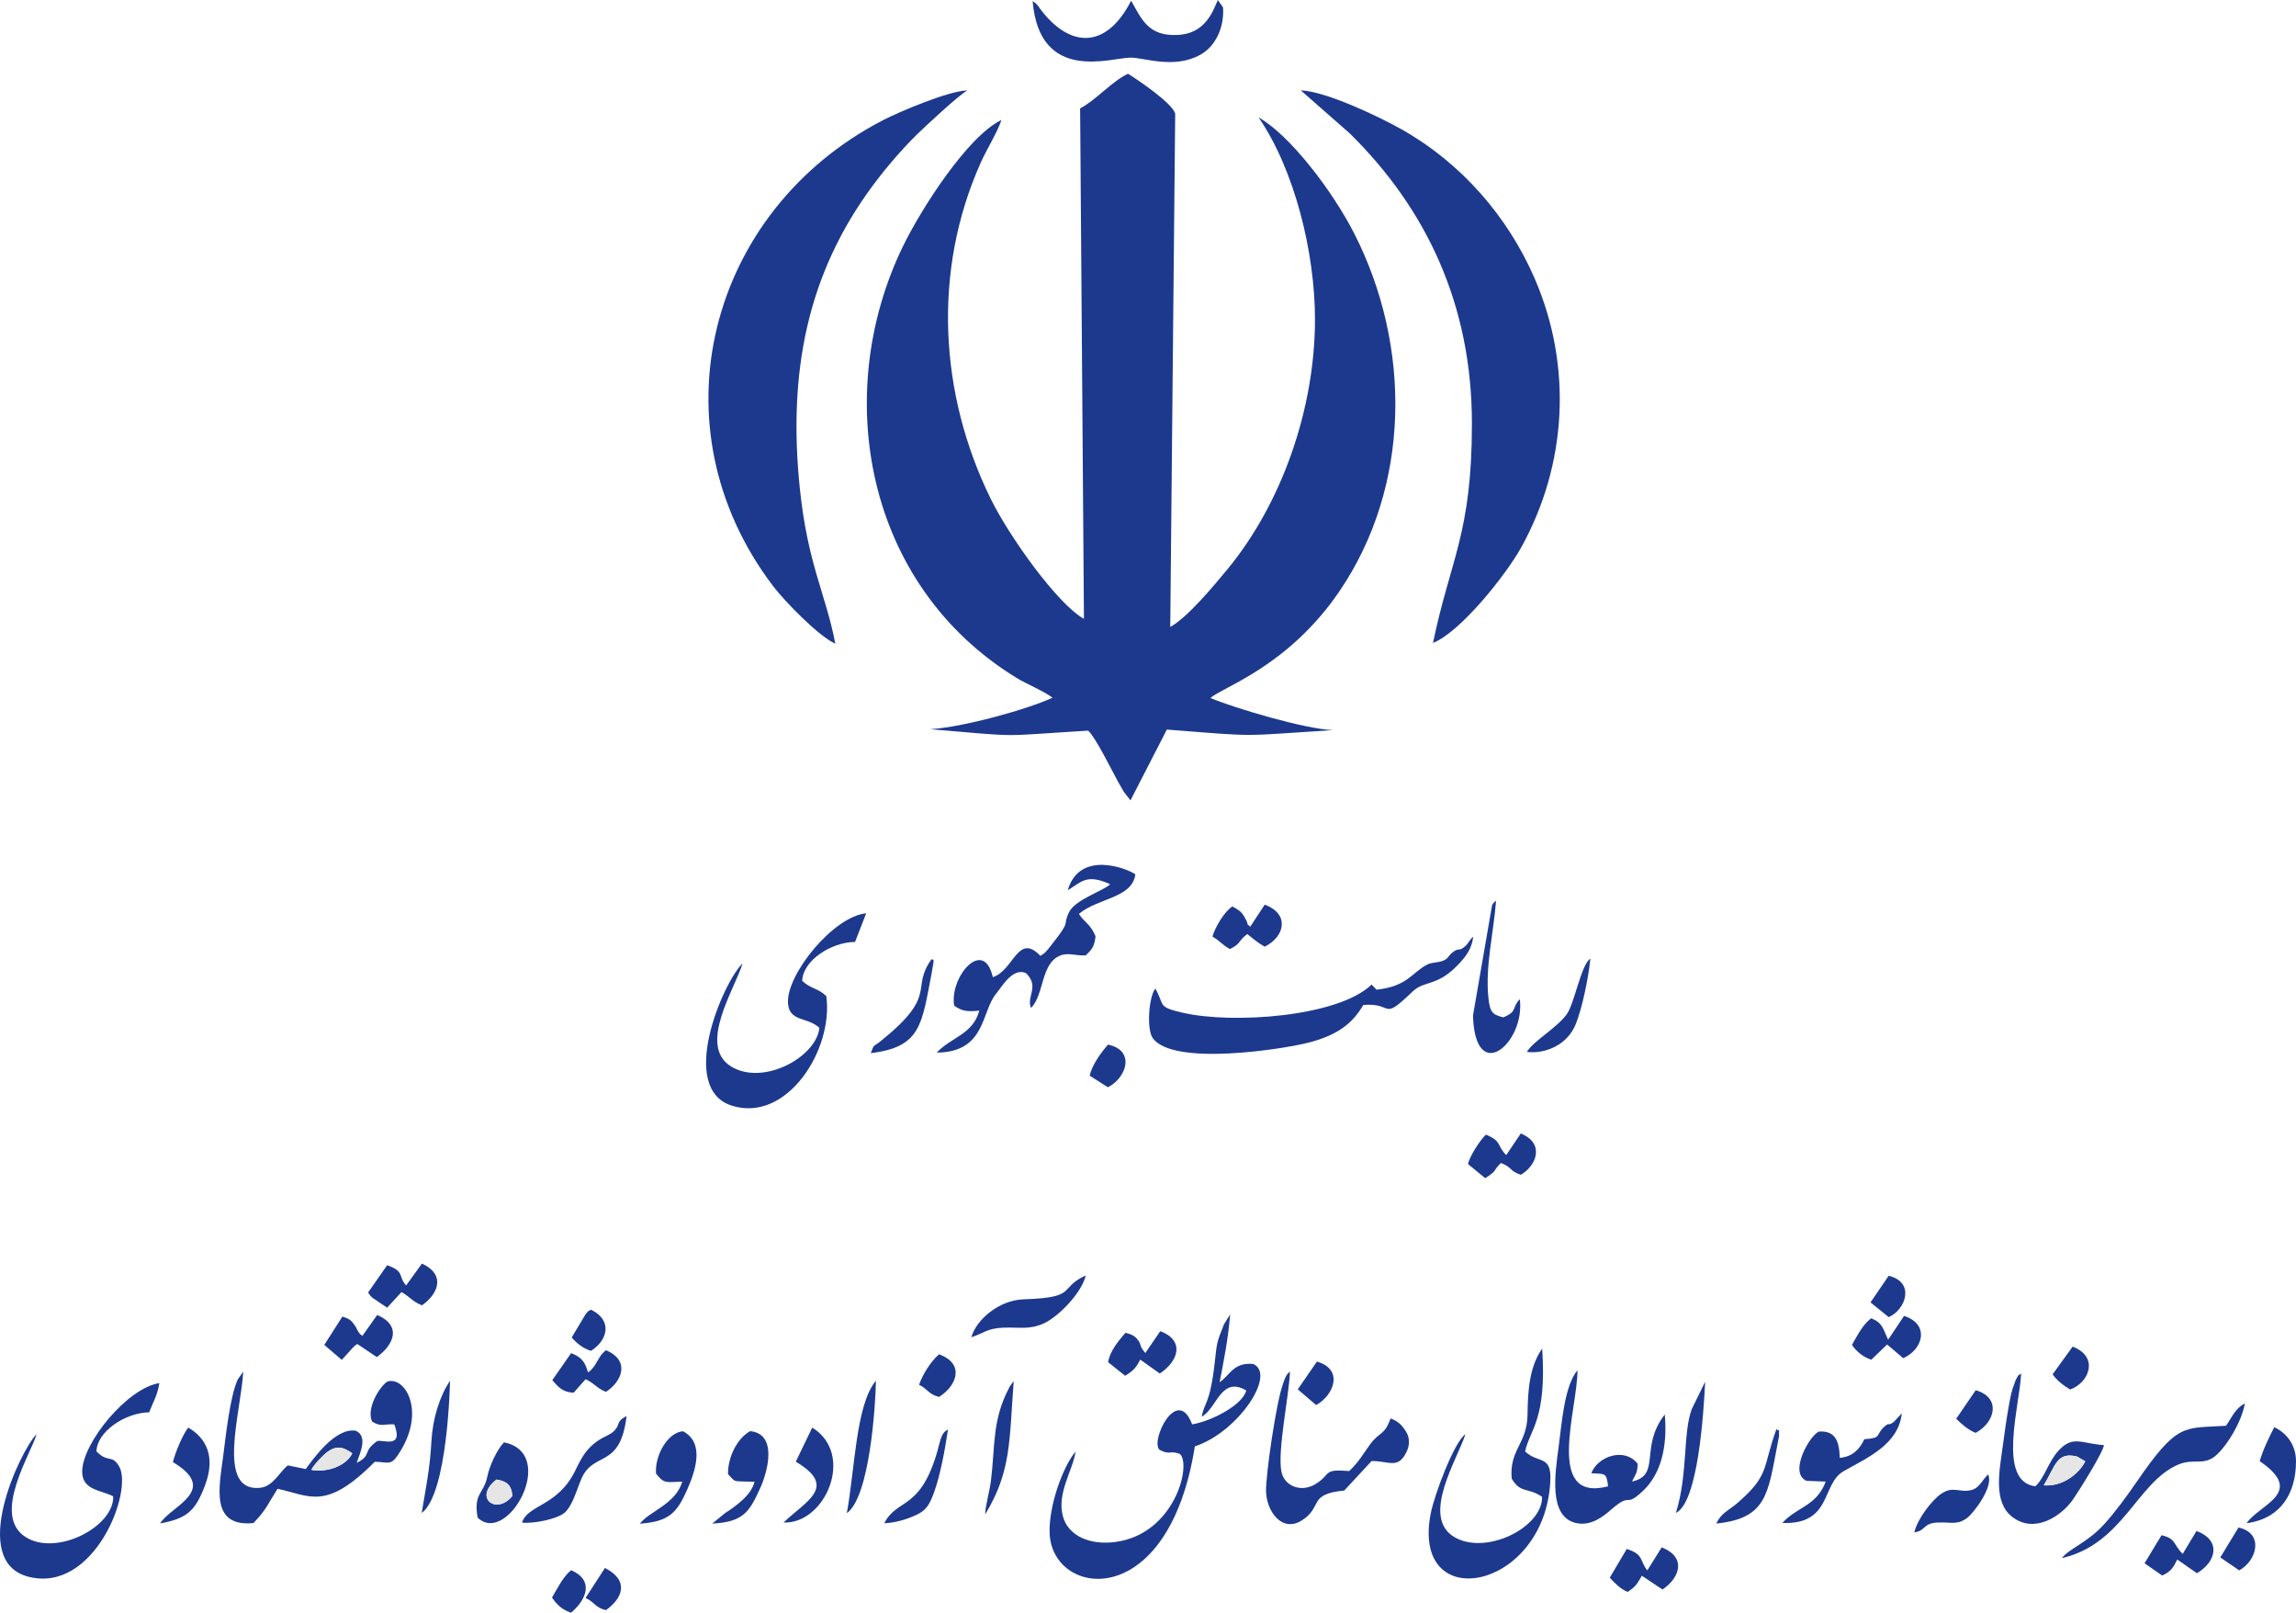 <svg width="178" height="125" viewBox="0 0 178 125" fill="none" xmlns="http://www.w3.org/2000/svg">
<g clip-path="url(#clip0_31_893)">
<path fill-rule="evenodd" clip-rule="evenodd" d="M8.776 115.984C8.865 118.321 4.378 120.681 1.968 119.129C-0.7 117.411 2.501 112.536 2.83 111.164C1.539 112.51 -2.438 120.971 2.159 122.203C7.288 123.577 10.357 115.559 9.23 113.652C8.672 112.707 8.379 113.428 7.478 112.501C7.513 110.972 9.702 109.498 11.564 109.472C11.855 108.692 12.188 108.222 12.355 107.211C9.902 107.566 6.401 111.814 6.372 114.043C6.353 115.522 7.826 115.485 8.776 115.984Z" fill="#1C398E"/>
<path fill-rule="evenodd" clip-rule="evenodd" d="M87.694 0.055C85.707 3.931 82.855 3.667 80.625 0.667C80.59 0.62 80.496 0.474 80.455 0.429C80.186 0.129 80.374 0.325 80.056 0.086C80.598 6.483 86.115 4.472 87.644 4.467C88.704 4.464 91.02 5.372 93.056 4.245C94.314 3.548 94.925 2.003 94.816 0.57L94.412 0C94.393 0.041 94.312 0.233 94.289 0.288C93.785 1.525 93.024 2.62 91.307 2.709C89.017 2.827 88.498 1.474 87.694 0.055L87.694 0.055Z" fill="#1C398E"/>
<path fill-rule="evenodd" clip-rule="evenodd" d="M175.186 113.259C178.793 115.717 175.162 116.592 174.175 118.067C176.878 117.697 178.002 115.678 178 113.268C177.999 111.874 177.142 111.009 176.317 110.625C175.927 111.368 175.427 112.409 175.186 113.259V113.259Z" fill="#1C398E"/>
<path fill-rule="evenodd" clip-rule="evenodd" d="M173.598 121.724C174.945 121 175.568 118.845 173.542 118.401L172.131 120.72L173.598 121.724H173.598Z" fill="#1C398E"/>
<path fill-rule="evenodd" clip-rule="evenodd" d="M83.738 8.4L84.034 47.968C81.981 46.825 78.248 41.604 76.796 38.643C72.819 30.53 72.282 21.006 76.023 12.629C76.529 11.495 77.269 10.37 77.639 9.3C75.008 10.562 71.403 16.205 69.997 19.103C64.432 30.571 67.077 45.378 78.825 52.554C79.589 53.021 80.948 53.578 81.599 54.081C79.578 55.014 74.624 56.371 72.116 56.522C79.49 57.146 77.156 57.068 84.365 56.633C84.976 57.219 86.156 59.653 86.703 60.638C86.866 60.932 86.959 61.091 87.123 61.371L87.64 62.04L90.463 56.55C97.843 57.128 95.912 57.056 103.352 56.593C101.167 56.518 95.685 54.876 93.841 54.106C94.75 53.262 99.827 51.701 103.813 45.87C109.406 37.687 109.434 26.794 104.971 18.065C103.302 14.8 100.004 10.471 97.576 9.104C100.359 13.153 101.951 19.584 101.946 24.768C101.938 31.782 99.325 39.09 95.142 44.145C94.118 45.383 92.043 47.887 90.725 48.594L91.108 8.835C90.995 8.059 88.083 6.098 87.447 5.718C86.174 6.318 84.978 7.759 83.738 8.4L83.738 8.4Z" fill="#1C398E"/>
<path fill-rule="evenodd" clip-rule="evenodd" d="M114.112 32.831C114.112 41.371 112.44 43.328 111.096 49.836C113.271 48.959 116.781 44.505 117.921 42.453C121.484 36.044 121.926 28.396 118.977 21.587C116.903 16.797 113.289 12.626 108.625 10.007C106.969 9.077 102.877 7.1 100.839 7.001L104.637 10.335C110.628 16.227 114.112 23.681 114.112 32.832L114.112 32.831Z" fill="#1C398E"/>
<path fill-rule="evenodd" clip-rule="evenodd" d="M64.758 49.892C64.02 46.026 62.611 43.745 62.004 37.822C61.091 28.923 62.543 21.249 67.708 14.323C68.775 12.893 69.947 11.548 71.104 10.407C71.613 9.905 74.454 7.251 75.003 7.011C73.592 7.017 69.676 8.683 68.461 9.312C54.958 16.298 50.499 33.026 59.946 45.444C60.818 46.59 63.459 49.318 64.758 49.892H64.758Z" fill="#1C398E"/>
<path fill-rule="evenodd" clip-rule="evenodd" d="M106.721 76.714L106.335 76.315C103.74 78.832 95.528 79.385 91.703 78.502C89.698 78.04 90.323 77.96 89.568 76.624C89.058 77.27 88.884 79.769 89.361 80.453C90.911 82.677 99.541 81.314 101.485 80.806C103.598 80.256 104.827 79.393 105.689 77.898C108.1 77.692 107.041 79.233 109.497 76.87C110.472 75.932 111.427 76.554 113.2 74.608C113.7 74.059 114.11 73.485 114.215 72.605C113.889 72.888 113.858 73.097 113.629 73.307C113.064 73.827 113.161 73.386 112.604 73.829C112.245 74.114 112.292 74.306 111.877 74.467C111.447 74.634 110.992 74.583 110.653 74.761C109.433 75.399 109.15 76.437 106.72 76.714H106.721Z" fill="#1C398E"/>
<path fill-rule="evenodd" clip-rule="evenodd" d="M93.167 109.808C94.348 109.179 94.644 106.629 96.615 107.775C96.363 108.873 93.974 110.147 92.421 110.407C91.275 107.33 89.167 111.661 89.885 112.374C90.702 112.813 90.686 112.4 91.462 112.693C92.406 113.483 91.091 118.914 86.459 119.524C84.49 119.783 82.811 119.048 82.403 117.532C81.916 115.721 83.188 113.95 83.381 112.521C82.385 113.704 81.298 116.756 81.373 118.839C81.553 123.815 90.57 125.127 92.632 112.112C95.97 111.019 98.982 106.528 97.16 105.726C95.624 105.576 95.355 106.598 94.551 107.143C94.897 105.367 95.211 103.789 95.371 101.882L94.893 102.643C94.284 104.163 94.355 104.071 94.159 105.741C93.788 108.907 93.366 108.664 93.166 109.808L93.167 109.808Z" fill="#1C398E"/>
<path fill-rule="evenodd" clip-rule="evenodd" d="M24.142 113.937C24.283 113.573 25.049 112.8 25.298 112.606C26.112 111.97 26.634 112.183 27.312 112.647C26.913 113.507 25.553 114.17 24.142 113.937ZM19.651 118.056C20.651 117.014 20.777 116.563 21.517 115.399C24.018 115.925 25.234 117.155 29.055 113.305C30.11 113.323 30.281 113.626 30.857 112.77C33.112 109.422 31.389 106.627 30.014 107.094C29.401 107.514 28.376 109.2 28.853 110.197C29.583 110.626 29.723 110.36 30.567 110.406C31.313 112.333 29.672 111.564 29.243 111.701C28.076 112.509 28.846 112.798 27.657 113.386C27.835 112.764 28.591 111.361 27.583 110.9C25.994 110.635 24.289 113.079 23.703 113.869L22.316 113.585C21.649 114.104 21.177 115.229 20.151 115.326C16.737 115.649 18.672 109.51 18.86 106.317L18.432 106.925C17.819 108.274 17.498 111.371 17.302 112.879C16.989 115.29 16.29 118.384 19.651 118.056L19.651 118.056Z" fill="#1C398E"/>
<path fill-rule="evenodd" clip-rule="evenodd" d="M63.525 79.673C63.289 81.931 59.183 84.192 56.687 82.67C54.033 81.052 57.029 76.564 57.562 74.68C56.011 76.215 52.549 84.376 56.733 85.701C61.012 87.056 64.629 81.353 64.061 77.211C63.416 76.587 62.847 76.65 62.19 76.026C62.246 74.463 64.417 73.031 66.289 73.01L67.151 70.792C64.598 71.034 60.952 75.549 61.09 77.75C61.183 79.233 62.612 78.803 63.525 79.673Z" fill="#1C398E"/>
<path fill-rule="evenodd" clip-rule="evenodd" d="M118.234 112.501C118.602 110.812 119.93 110.025 119.559 104.526C118.6 105.911 118.445 107.647 118.424 109.627C118.4 111.942 116.995 112.346 117.197 114.612C117.902 115.799 118.452 115.259 119.551 116.023C119.6 118.385 115.225 120.576 112.768 119.152C110.092 117.6 113.017 113.061 113.607 111.17C112.734 111.766 111.212 115.846 110.926 117.276C109.325 125.285 119.768 123.328 120.191 114.803C120.295 112.723 119.259 113.487 118.234 112.501H118.234Z" fill="#1C398E"/>
<path fill-rule="evenodd" clip-rule="evenodd" d="M82.777 69.005C83.807 68.389 84.22 67.693 86.068 68.539C85.57 69.046 83.342 69.724 82.872 70.721C82.322 71.888 83.139 71.202 81.453 73.321C81.066 73.809 81.064 73.833 80.661 74.093C78.903 72.253 78.604 75.226 76.967 75.742C76.258 72.606 73.585 75.745 73.975 77.953C74.557 78.353 74.924 78.447 75.922 78.332C75.437 80.179 73.729 80.394 72.623 81.591C76.458 81.549 76.049 78.412 77.245 76.997C77.658 76.508 78.518 74.953 79.55 75.434C80.616 76.506 79.55 77.226 79.931 78.129C80.966 77.097 80.677 74.66 82.202 74.064C82.842 73.814 83.398 74.1 84.165 74.054C84.596 73.644 84.841 73.44 84.933 72.57C84.523 71.596 84.079 71.516 83.644 70.842C85.083 69.608 87.783 69.633 88.018 67.77C87.432 67.346 83.709 65.835 82.777 69.005L82.777 69.005Z" fill="#1C398E"/>
<path fill-rule="evenodd" clip-rule="evenodd" d="M129.064 109.64C127.074 112.202 128.815 114.33 126.525 114.838C126.804 114.234 126.94 114.224 126.962 113.46C125.923 112.14 123.848 112.905 123.367 114.192C124.423 114.269 124.547 114.104 124.666 115.209C119.72 116.494 122.319 109.195 122.294 106.205C121.277 107.46 121.09 110.237 120.833 112.165C120.559 114.224 120.036 117.553 122.169 118.05C123.381 118.332 124.366 117.48 124.921 116.999C126.561 115.579 125.884 116.948 127.352 115.582C128.757 114.275 129.289 112.16 129.064 109.64Z" fill="#1C398E"/>
<path fill-rule="evenodd" clip-rule="evenodd" d="M104.215 115.534L106.335 113.248C107.681 113.234 108.386 113.919 109.051 112.525C109.312 111.978 109.28 111.416 109.012 110.982C108.661 110.415 108.376 110.169 107.805 109.943C107.323 111.311 106.946 110.947 106.199 111.982C105.585 112.831 105.347 113.312 104.6 114.024C102.47 113.847 103.269 114.266 101.952 115.053C100.876 115.696 99.553 115.21 99.338 114.043C99.035 112.39 99.927 108.241 100.009 106.313C99.873 106.456 99.857 106.403 99.71 106.66C99.612 106.831 99.559 107.006 99.482 107.216C98.92 108.735 98.129 114.351 98.151 115.576C98.178 117.109 99.365 118.83 100.919 117.854C102.584 116.808 101.353 115.803 104.215 115.535L104.215 115.534Z" fill="#1C398E"/>
<path fill-rule="evenodd" clip-rule="evenodd" d="M158.446 115.132C159.374 113.56 159.474 112.506 161.036 112.905L161.664 113.269C161.193 114.21 159.925 115.25 158.446 115.132V115.132ZM163.107 112.015C161.348 111.888 160.717 111.249 159.625 112.405C158.805 113.272 158.534 114.522 157.794 115.207C154.81 114.834 156.569 109.047 156.691 106.46C156.45 106.689 156.572 106.388 156.273 106.961C156.254 106.998 156.045 107.591 156.023 107.661C155.887 108.105 155.797 108.624 155.716 109.085C155.535 110.109 155.416 110.992 155.269 112.076C155 114.045 154.515 116.413 155.987 117.566C157.733 118.932 159.797 117.493 160.652 116.309C161.075 115.723 163.09 112.514 163.108 112.015L163.107 112.015Z" fill="#1C398E"/>
<path fill-rule="evenodd" clip-rule="evenodd" d="M172.577 110.513C169.272 110.733 168.84 110.21 165.612 114.912C164.848 116.025 163.937 117.264 163.102 118.174C161.79 119.604 160.446 120.005 159.849 120.773C164.599 119.681 165.68 114.891 168.853 113.531C169.992 113.043 170.709 113.558 171.574 112.982C172.464 112.39 173.789 110.276 174.033 108.783C173.272 109.177 173.015 109.892 172.577 110.513L172.577 110.513Z" fill="#1C398E"/>
<path fill-rule="evenodd" clip-rule="evenodd" d="M144.537 111.554C144.173 112.333 143.624 112.91 142.631 113.004C142.588 111.742 142.323 110.89 141.026 110.96C140.322 111.22 138.638 114.147 140.041 114.78L141.541 114.842C140.821 116.763 139.299 116.795 138.18 118.048C142.053 118.186 141.181 115.028 142.937 114.029C144.771 112.985 147.176 111.979 147.44 109.55L146.824 110.212C146.302 110.602 146.534 110.171 146.06 110.608C145.386 111.23 145.925 111.471 144.537 111.554H144.537Z" fill="#1C398E"/>
<path fill-rule="evenodd" clip-rule="evenodd" d="M117.826 77.447C117.156 78.15 117.692 78.374 116.55 78.858C115.663 78.644 115.512 78.419 115.395 77.375C115.124 74.957 115.8 72.266 115.985 69.818C115.822 69.98 115.842 69.875 115.677 70.156L114.196 78.714C114.351 84.203 118.254 80.838 117.826 77.447H117.826Z" fill="#1C398E"/>
<path fill-rule="evenodd" clip-rule="evenodd" d="M75.303 103.652C76.217 103.362 76.537 102.953 77.802 102.91C79.076 102.865 79.806 103.087 80.936 102.572C82.07 102.055 83.872 100.195 84.173 98.86C81.983 99.877 83.634 100.572 79.35 100.715C77.435 100.78 75.691 102.292 75.303 103.652V103.652Z" fill="#1C398E"/>
<path fill-rule="evenodd" clip-rule="evenodd" d="M38.494 114.683C39.272 114.813 39.654 115.089 39.724 115.956C38.476 117.484 36.67 116.083 38.494 114.683ZM37.028 117.632C39.335 119.874 43.333 112.648 39.072 111.801C38.511 112.386 37.948 113.636 37.786 114.43C37.506 115.811 36.69 115.735 37.028 117.632Z" fill="#1C398E"/>
<path fill-rule="evenodd" clip-rule="evenodd" d="M50.862 114.229C51.501 115.022 51.601 114.89 52.89 114.842C52.413 116.575 50.311 117.155 49.608 118.105C51.884 117.944 52.485 117.241 53.262 115.495C53.899 114.061 54.669 111.841 52.949 110.939C51.74 111.032 50.745 112.856 50.861 114.229H50.862Z" fill="#1C398E"/>
<path fill-rule="evenodd" clip-rule="evenodd" d="M56.44 114.265C57.125 114.963 56.684 114.779 58.498 114.857C58.235 115.907 57.035 116.756 56.21 117.284L55.217 118.096C57.663 117.979 58.117 117.138 58.922 115.379C59.551 114.005 60.277 111.134 58.153 110.931C57.157 111.49 56.424 112.928 56.44 114.265V114.265Z" fill="#1C398E"/>
<path fill-rule="evenodd" clip-rule="evenodd" d="M40.474 118.023C41.43 118.112 43.121 117.744 43.703 117.306C44.353 116.816 44.674 115.571 45.07 114.634C45.998 112.438 48.094 113.908 48.575 109.762C47.726 110.203 48.138 110.329 47.65 110.872C47.339 111.218 46.829 111.34 46.342 111.681C45.47 112.291 45.122 112.91 44.602 113.98C43.243 116.78 40.885 116.626 40.474 118.023H40.474Z" fill="#1C398E"/>
<path fill-rule="evenodd" clip-rule="evenodd" d="M96.92 71.843C96.864 71.784 96.823 71.674 96.812 71.702C96.752 71.862 96.678 71.453 96.672 71.441C96.332 70.786 96.276 70.659 95.542 70.262C94.934 70.625 94.161 71.941 94.002 72.599C94.561 72.922 94.791 73.262 95.349 73.562C96.242 73.132 95.958 72.949 96.698 72.401C97.129 72.745 97.502 73.07 98.048 73.381C99.618 72.599 100.002 70.841 98.048 70.122L96.92 71.843Z" fill="#1C398E"/>
<path fill-rule="evenodd" clip-rule="evenodd" d="M13.408 113.334C17.064 115.531 13.226 116.734 12.415 118.083C14.539 117.701 15.161 117.069 15.892 115.139C16.744 112.889 15.968 111.456 14.596 110.657C14.191 111.138 13.555 112.651 13.408 113.334H13.408Z" fill="#1C398E"/>
<path fill-rule="evenodd" clip-rule="evenodd" d="M88.793 104.875C88.266 104.262 88.54 104.283 88.217 103.863C87.947 103.514 87.712 103.428 87.255 103.304C86.713 103.926 86.016 104.77 85.913 105.59L87.227 106.639C87.97 106.192 88.12 105.906 88.399 105.386L89.914 106.465C91.439 105.439 91.809 103.88 89.953 103.18L88.793 104.876L88.793 104.875Z" fill="#1C398E"/>
<path fill-rule="evenodd" clip-rule="evenodd" d="M61.693 113.298C64.977 115.247 62.513 116.326 60.744 118.014C63.999 118.141 66.312 112.716 62.971 110.657L61.693 113.298Z" fill="#1C398E"/>
<path fill-rule="evenodd" clip-rule="evenodd" d="M113.812 90.232L115.145 91.325C116.153 90.668 115.645 90.856 116.357 90.146C117.292 90.504 116.991 90.759 117.899 91.059C119.105 90.38 119.802 88.625 117.899 87.86L116.773 89.534C115.998 88.761 116.478 88.484 115.2 87.945C114.763 88.352 113.938 89.597 113.812 90.232L113.812 90.232Z" fill="#1C398E"/>
<path fill-rule="evenodd" clip-rule="evenodd" d="M146.382 103.843C145.963 102.994 145.989 102.562 145.074 102.184C144.448 102.615 143.955 103.569 143.577 104.246C143.888 104.725 144.432 105.189 145.074 105.396L146.301 104.213L147.548 105.276C149.051 104.627 149.663 102.667 147.615 101.999L146.382 103.843V103.843Z" fill="#1C398E"/>
<path fill-rule="evenodd" clip-rule="evenodd" d="M128.885 123.205C130.187 122.339 130.817 120.735 128.826 119.937L127.708 121.726C127.11 120.994 127.458 120.476 126.114 120.066L124.798 122.291C125.192 122.719 125.649 123.183 126.186 123.393C126.79 122.986 126.883 122.846 127.286 122.139L128.885 123.205V123.205Z" fill="#1C398E"/>
<path fill-rule="evenodd" clip-rule="evenodd" d="M31.484 99.641C30.825 98.888 31.404 98.56 30.014 98.07L28.539 100.181C28.782 100.512 28.62 100.351 28.864 100.587L30.014 101.361L31.129 100.149C31.825 100.555 31.972 100.886 32.712 101.178C33.855 100.398 34.678 98.865 32.712 97.941L31.484 99.641V99.641Z" fill="#1C398E"/>
<path fill-rule="evenodd" clip-rule="evenodd" d="M28.094 103.545C27.762 103.252 28.087 103.653 27.773 103.211C27.63 103.011 27.695 103.007 27.495 102.721C27.209 102.311 27.089 102.231 26.545 102.049L25.142 104.246L26.495 105.408L27.35 104.465C27.552 104.246 27.479 104.336 27.701 104.176L29.214 105.191C30.537 104.233 31.171 102.759 29.243 101.926L28.095 103.546L28.094 103.545Z" fill="#1C398E"/>
<path fill-rule="evenodd" clip-rule="evenodd" d="M45.581 106.374C45.351 105.501 45.007 105.163 44.276 104.886L42.818 106.979C43.256 107.475 43.584 107.909 44.469 107.954L45.4 106.905C46.134 107.254 46.251 107.598 46.974 107.884C48.13 107.172 48.959 105.492 46.974 104.658C46.559 105.018 46.608 105.025 46.308 105.502C46.184 105.701 46.157 105.784 46.01 105.969C45.733 106.316 45.783 106.213 45.581 106.374V106.374Z" fill="#1C398E"/>
<path fill-rule="evenodd" clip-rule="evenodd" d="M170.321 121.945C171.898 121.005 172.163 119.348 170.285 118.672L169.216 120.446C168.439 119.677 168.742 119.279 167.576 118.998L166.259 121.174L167.623 122.121C168.296 121.82 168.47 121.534 168.792 120.881L170.322 121.945L170.321 121.945Z" fill="#1C398E"/>
<path fill-rule="evenodd" clip-rule="evenodd" d="M148.408 118.779C149.344 118.642 149.046 118.053 150.268 118.012C151.279 117.977 151.78 118.23 152.535 117.632C153.074 117.205 154.579 115.188 154.132 114.293C153.731 114.626 153.476 115.306 152.913 115.475C151.948 115.764 151.456 115.125 150.489 115.789C149.796 116.265 148.667 117.687 148.409 118.779H148.408Z" fill="#1C398E"/>
<path fill-rule="evenodd" clip-rule="evenodd" d="M65.652 117.287C67.421 116.039 67.876 108.979 67.908 107.02C66.352 108.868 66.275 113.901 65.652 117.287Z" fill="#1C398E"/>
<path fill-rule="evenodd" clip-rule="evenodd" d="M32.691 117.276C34.735 115.772 34.889 107.029 34.888 107.027C34.083 108.229 33.541 109.947 33.446 111.732C33.331 113.863 33.012 115.336 32.691 117.276Z" fill="#1C398E"/>
<path fill-rule="evenodd" clip-rule="evenodd" d="M76.382 117.371C78.407 114.044 78.237 111.696 78.588 107.084C78.555 107.121 78.5 107.124 78.487 107.192L78.312 107.423C78.293 107.456 78.264 107.512 78.244 107.55C76.902 110.088 77.162 112.05 76.822 114.799C76.728 115.55 76.361 116.857 76.381 117.371L76.382 117.371Z" fill="#1C398E"/>
<path fill-rule="evenodd" clip-rule="evenodd" d="M129.925 117.27C131.645 116.45 132.072 109.547 132.195 107.101L131.161 109.213C130.454 111.085 130.878 114.22 129.925 117.27Z" fill="#1C398E"/>
<path fill-rule="evenodd" clip-rule="evenodd" d="M67.505 81.631C71.387 81.163 71.457 79.436 72.224 75.448C72.512 73.954 72.322 74.518 72.222 74.343C70.541 76.692 72.811 77.058 68.259 80.715C67.682 81.178 67.802 80.862 67.505 81.631Z" fill="#1C398E"/>
<path fill-rule="evenodd" clip-rule="evenodd" d="M118.369 81.536C119.689 81.702 121.492 81.083 122.175 79.353C122.682 78.068 123.16 75.721 123.294 74.308C122.578 74.754 122.068 77.78 121.464 78.615C120.683 79.695 118.917 80.652 118.369 81.536H118.369Z" fill="#1C398E"/>
<path fill-rule="evenodd" clip-rule="evenodd" d="M68.554 118.072C69.44 118.03 70.266 117.778 71.017 117.434C71.759 117.093 72.027 116.718 72.393 115.734C72.902 114.365 73.267 112.314 73.493 110.815C72.914 111.063 72.915 111.723 72.566 112.843C71.245 117.077 69.519 116.162 68.554 118.072L68.554 118.072Z" fill="#1C398E"/>
<path fill-rule="evenodd" clip-rule="evenodd" d="M133.062 118.095C136.977 117.686 137.053 115.806 137.802 111.949C137.812 111.896 137.923 111.324 137.922 111.31C137.907 110.348 137.979 111.131 137.726 110.762C136.614 113.785 137.244 114.306 134.663 116.529C134.067 117.043 133.419 117.28 133.062 118.095V118.095Z" fill="#1C398E"/>
<path fill-rule="evenodd" clip-rule="evenodd" d="M71.252 107.337C72.004 107.718 71.945 108.053 72.8 108.279C74.187 107.405 74.82 105.715 72.8 104.974C72.183 105.513 71.554 106.471 71.252 107.337V107.337Z" fill="#1C398E"/>
<path fill-rule="evenodd" clip-rule="evenodd" d="M84.478 83.379L85.888 84.275C87.331 83.555 88.05 81.429 85.906 80.97C85.383 81.541 84.648 82.567 84.478 83.379Z" fill="#1C398E"/>
<path fill-rule="evenodd" clip-rule="evenodd" d="M151.657 109.971C152.07 110.384 152.625 110.864 153.169 111.064C154.727 110.207 155.122 108.309 153.169 107.76L151.657 109.971Z" fill="#1C398E"/>
<path fill-rule="evenodd" clip-rule="evenodd" d="M159.131 106.529C159.458 107 159.996 107.415 160.492 107.702C161.964 107.184 162.76 105.18 160.685 104.379L159.131 106.529Z" fill="#1C398E"/>
<path fill-rule="evenodd" clip-rule="evenodd" d="M100.611 107.692L102.036 108.909C103.394 108.157 104.214 106.149 102.095 105.539L100.611 107.692H100.611Z" fill="#1C398E"/>
<path fill-rule="evenodd" clip-rule="evenodd" d="M44.276 125C45.466 123.992 46.089 122.501 44.276 121.708C43.671 122.194 43.2 123.139 42.796 123.827C43.146 124.369 43.615 124.804 44.276 125V125Z" fill="#1C398E"/>
<path fill-rule="evenodd" clip-rule="evenodd" d="M46.974 124.805C48.25 123.907 48.831 122.525 46.898 121.538L45.396 123.859C46.195 124.252 46.105 124.59 46.974 124.805V124.805Z" fill="#1C398E"/>
<path fill-rule="evenodd" clip-rule="evenodd" d="M44.321 103.67C44.678 104.098 45.227 104.536 45.818 104.706C47.13 103.882 47.503 102.329 45.818 101.517C45.52 101.712 45.683 101.507 45.382 101.896L44.321 103.67V103.67Z" fill="#1C398E"/>
<path fill-rule="evenodd" clip-rule="evenodd" d="M145.014 100.953L146.423 102.093C147.738 101.531 148.503 99.393 146.423 98.887L145.014 100.952V100.953Z" fill="#1C398E"/>
<path fill-rule="evenodd" clip-rule="evenodd" d="M158.446 115.132C159.925 115.25 161.193 114.21 161.664 113.269L161.036 112.905C159.474 112.506 159.374 113.56 158.446 115.131V115.132Z" fill="#E6E6E6"/>
<path fill-rule="evenodd" clip-rule="evenodd" d="M24.142 113.937C25.553 114.169 26.913 113.507 27.312 112.647C26.634 112.183 26.112 111.97 25.298 112.606C25.049 112.801 24.282 113.573 24.142 113.937Z" fill="#E6E6E6"/>
<path fill-rule="evenodd" clip-rule="evenodd" d="M38.494 114.683C36.67 116.083 38.476 117.484 39.724 115.956C39.655 115.089 39.272 114.813 38.494 114.683Z" fill="#E6E6E6"/>
</g>
<defs>
<clipPath id="clip0_31_893">
<rect width="178" height="125" fill="white"/>
</clipPath>
</defs>
</svg>
